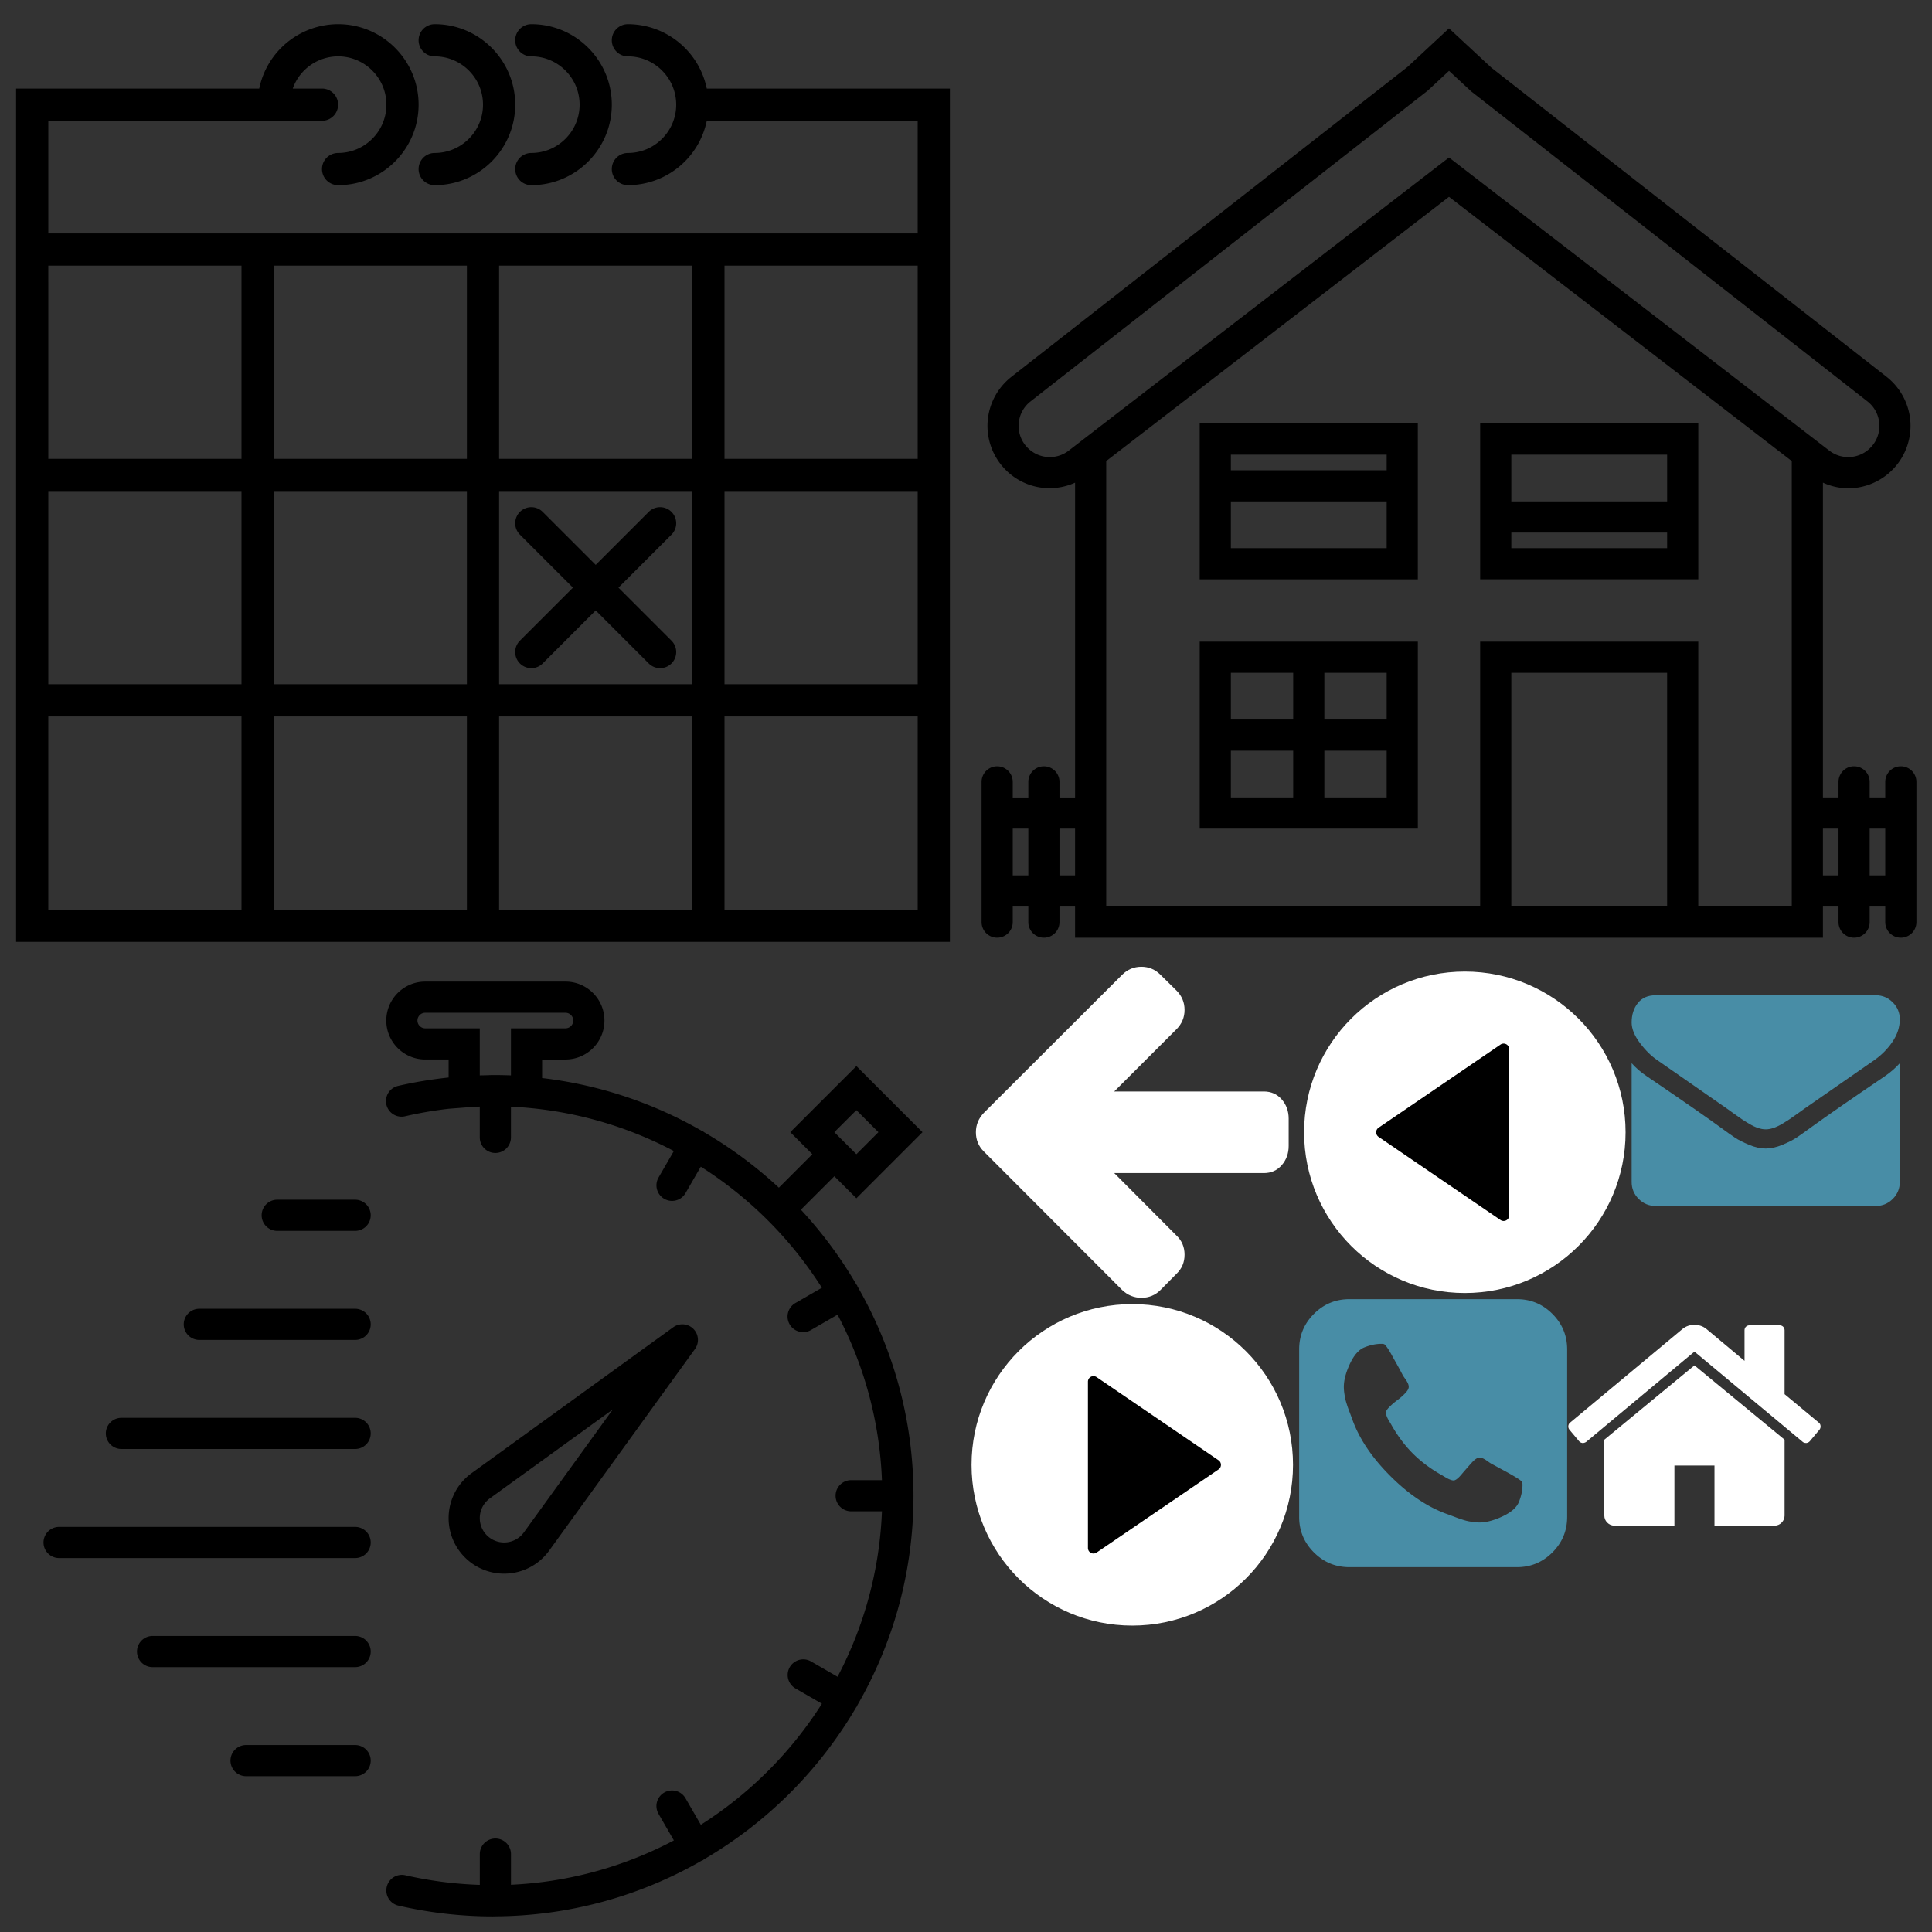 <svg width="244" height="244" xmlns="http://www.w3.org/2000/svg" xmlns:xlink="http://www.w3.org/1999/xlink"><rect width="100%" height="100%" fill="#333333" stroke="none"/><svg width="42" height="42" viewBox="-1 -1 446.82 446.82" x="122" y="122" xmlns="http://www.w3.org/2000/svg"><path d="M423.265 178.298c-6.19-7.139-14.229-10.707-24.126-10.707H198.148L281.8 83.937c7.234-7.229 10.848-15.891 10.848-25.981 0-10.085-3.613-18.747-10.848-25.979l-21.413-21.129C253.156 3.619 244.59 0 234.693 0c-10.089 0-18.752 3.615-25.981 10.848L22.848 196.428c-7.043 7.423-10.564 16.084-10.564 25.981 0 10.089 3.521 18.654 10.564 25.693l185.864 186.152c7.422 7.043 16.083 10.567 25.981 10.567 10.085 0 18.65-3.524 25.693-10.567l21.413-21.693c7.234-6.851 10.848-15.42 10.848-25.693 0-10.284-3.613-18.853-10.848-25.7l-83.652-83.939h200.991c9.896 0 17.936-3.569 24.126-10.707 6.184-7.139 9.274-15.749 9.274-25.838v-36.545c.004-10.089-3.09-18.702-9.273-25.841z" data-original="#000000" class="aactive-path" data-old_color="#ffffff" fill="#fff"/></svg><svg width="122" height="122" viewBox="-1 -1 60 60" xmlns="http://www.w3.org/2000/svg"><path d="M42.899 4.5A5.009 5.009 0 0 0 38 .5a1 1 0 1 0 0 2c1.654 0 3 1.346 3 3s-1.346 3-3 3a1 1 0 1 0 0 2 5.01 5.01 0 0 0 4.899-4H56v7H2v-7h17a1 1 0 1 0 0-2h-1.816A2.995 2.995 0 0 1 20 2.5c1.654 0 3 1.346 3 3s-1.346 3-3 3a1 1 0 1 0 0 2c2.757 0 5-2.243 5-5s-2.243-5-5-5a5.01 5.01 0 0 0-4.899 4H0v53h58v-53H42.899zM30 15.5h12v12H30v-12zm12 26H30v-12h12v12zm-26-12h12v12H16v-12zm0-14h12v12H16v-12zm-14 1v-1h12v12H2v-11zm0 13h12v12H2v-12zm0 26v-12h12v12H2zm14 0v-12h12v12H16zm14 0v-12h12v12H30zm26 0H44v-12h12v12zm0-14H44v-12h12v12zm-12-14v-12h12v12H44z"/><path d="M26 2.5c1.654 0 3 1.346 3 3s-1.346 3-3 3a1 1 0 1 0 0 2c2.757 0 5-2.243 5-5s-2.243-5-5-5a1 1 0 1 0 0 2z"/><path d="M32 2.5c1.654 0 3 1.346 3 3s-1.346 3-3 3a1 1 0 1 0 0 2c2.757 0 5-2.243 5-5s-2.243-5-5-5a1 1 0 1 0 0 2zm-.707 37.707a.997.997 0 0 0 1.414 0L36 36.914l3.293 3.293a.997.997 0 0 0 1.414 0 .999.999 0 0 0 0-1.414L37.414 35.5l3.293-3.293a.999.999 0 1 0-1.414-1.414L36 34.086l-3.293-3.293a.999.999 0 1 0-1.414 1.414l3.293 3.293-3.293 3.293a.999.999 0 0 0 0 1.414z"/></svg><svg width="34" height="34" viewBox="-1 -1 513.63 513.63" x="206" y="122" xmlns="http://www.w3.org/2000/svg"><path d="M49.106 178.729c6.472 4.567 25.981 18.131 58.528 40.685 32.548 22.554 57.482 39.92 74.803 52.099 1.903 1.335 5.946 4.237 12.131 8.71 6.186 4.476 11.326 8.093 15.416 10.852 4.093 2.758 9.041 5.852 14.849 9.277 5.806 3.422 11.279 5.996 16.418 7.7 5.14 1.718 9.898 2.569 14.275 2.569h.575c4.377 0 9.137-.852 14.277-2.569 5.137-1.704 10.615-4.281 16.416-7.7 5.804-3.429 10.752-6.52 14.845-9.277 4.093-2.759 9.229-6.376 15.417-10.852 6.184-4.477 10.232-7.375 12.135-8.71 17.508-12.179 62.051-43.11 133.615-92.79 13.894-9.703 25.502-21.411 34.827-35.116 9.332-13.699 13.993-28.07 13.993-43.105 0-12.564-4.523-23.319-13.565-32.264-9.041-8.947-19.749-13.418-32.117-13.418H45.679c-14.655 0-25.933 4.948-33.832 14.844C3.949 79.562 0 91.934 0 106.779c0 11.991 5.236 24.985 15.703 38.974 10.466 13.99 21.604 24.983 33.403 32.976z" data-original="#000000" class="cactive-path" data-old_color="#488da6" fill="#488da6"/><path d="M483.072 209.275c-62.424 42.251-109.824 75.087-142.177 98.501-10.849 7.991-19.65 14.229-26.409 18.699-6.759 4.473-15.748 9.041-26.98 13.702-11.228 4.668-21.692 6.995-31.401 6.995h-.578c-9.707 0-20.177-2.327-31.405-6.995-11.228-4.661-20.223-9.229-26.98-13.702-6.755-4.47-15.559-10.708-26.407-18.699-25.697-18.842-72.995-51.68-141.896-98.501C17.987 202.047 8.375 193.762 0 184.437v226.685c0 12.57 4.471 23.319 13.418 32.265 8.945 8.949 19.701 13.422 32.264 13.422h420.266c12.56 0 23.315-4.473 32.261-13.422 8.949-8.949 13.418-19.694 13.418-32.265V184.437c-8.186 9.132-17.7 17.417-28.555 24.838z" data-original="#000000" class="cactive-path" data-old_color="#488da6" fill="#488da6"/></svg><svg width="32" height="32" viewBox="-1 -1 462.3 462.3" x="198" y="164" xmlns="http://www.w3.org/2000/svg"><path d="M230.149 120.939L65.986 256.274c0 .191-.048.472-.144.855-.094.38-.144.656-.144.852v137.041c0 4.948 1.809 9.236 5.426 12.847 3.616 3.613 7.898 5.431 12.847 5.431h109.63V303.664h73.097v109.64h109.629c4.948 0 9.236-1.814 12.847-5.435 3.617-3.607 5.432-7.898 5.432-12.847V257.981c0-.76-.104-1.334-.288-1.707L230.149 120.939z" data-original="#000000" class="dactive-path" data-old_color="#ffffff" fill="#fff"/><path d="M457.122 225.438L394.6 173.476V56.989c0-2.663-.856-4.853-2.574-6.567-1.704-1.712-3.894-2.568-6.563-2.568h-54.816c-2.666 0-4.855.856-6.57 2.568-1.711 1.714-2.566 3.905-2.566 6.567v55.673l-69.662-58.245c-6.084-4.949-13.318-7.423-21.694-7.423-8.375 0-15.608 2.474-21.698 7.423L3.172 225.438c-1.903 1.52-2.946 3.566-3.14 6.136-.193 2.568.472 4.811 1.997 6.713l17.701 21.128c1.525 1.712 3.521 2.759 5.996 3.142 2.285.192 4.57-.476 6.855-1.998L230.149 95.817l197.57 164.741c1.526 1.328 3.521 1.991 5.996 1.991h.858c2.471-.376 4.463-1.43 5.996-3.138l17.703-21.125c1.522-1.906 2.189-4.145 1.991-6.716-.195-2.563-1.242-4.609-3.141-6.132z" data-original="#000000" class="dactive-path" data-old_color="#ffffff" fill="#fff"/></svg><svg width="122" height="122" viewBox="-1 -1 62 62" x="122" xmlns="http://www.w3.org/2000/svg"><path d="M14 36.182h14v-10H14v10zm2-2v-3h10v3H16zm10-6v1H16v-1h10zm-12 12v12h14v-12H14zm6 2v3h-4v-3h4zm-4 5h4v3h-4v-3zm6 3v-3h4v3h-4zm4-5h-4v-3h4v3zm6-9h14v-10H32v10zm2-2v-1h10v1H34zm10-6v3H34v-3h10z"/><path d="M59 48.182a1 1 0 0 0-1 1v1h-1v-1a1 1 0 1 0-2 0v1h-1V29.978a3.975 3.975 0 0 0 1.626.363 4.01 4.01 0 0 0 3.984-4.322 4.017 4.017 0 0 0-1.522-2.833L32.722 3.345 30 .818 27.343 3.29 1.913 23.186a4.01 4.01 0 0 0-1.522 2.833 4.01 4.01 0 0 0 1.057 3.038 3.968 3.968 0 0 0 4.553.922v20.204H5v-1a1 1 0 1 0-2 0v1H2v-1a1 1 0 1 0-2 0v9a1 1 0 1 0 2 0v-1h1v1a1 1 0 1 0 2 0v-1h1v2h48v-2h1v1a1 1 0 1 0 2 0v-1h1v1a1 1 0 1 0 2 0v-9a1 1 0 0 0-1-1.001zM2.912 27.695a1.977 1.977 0 0 1-.527-1.518 1.975 1.975 0 0 1 .761-1.416L28.64 4.811l1.361-1.265 1.424 1.319 25.43 19.896c.446.349.716.852.761 1.416a1.979 1.979 0 0 1-.527 1.518 1.99 1.99 0 0 1-2.686.223l-.403-.31-24-18.5-23.61 18.2-.001.001-.791.609a1.99 1.99 0 0 1-2.686-.223zM2 55.182v-3h1v3H2zm3 0v-3h1v3H5zm29 2v-15h10v15H34zm18 0h-6v-17H32v17H8V28.591l22-16.959 22 16.959v28.591zm2-2v-3h1v3h-1zm3 0v-3h1v3h-1z"/></svg><svg viewBox="-1 -1 60 60" width="42" height="42" x="164" y="122" xmlns="http://www.w3.org/2000/svg"><g transform="matrix(-1 0 0 1 58 0)"><circle cx="29" cy="29" r="29" data-original="#EBBA16" class="factive-path" data-old_color="#EBBA16" fill="#fff"/><path data-original="#FFFFFF" data-old_color="#FFFFFF" d="M44 29L22 44V14z"/><path d="M22 45a.999.999 0 0 1-1-1V14a.999.999 0 0 1 1.564-.826l22 15a1.001 1.001 0 0 1-.001 1.652l-22 15A1.002 1.002 0 0 1 22 45zm1-29.107v26.215L42.225 29 23 15.893z" data-original="#FFFFFF" data-old_color="#FFFFFF"/></g></svg><svg viewBox="-1 -1 60 60" width="42" height="42" x="122" y="164" xmlns="http://www.w3.org/2000/svg"><circle cx="29" cy="29" r="29" data-original="#EBBA16" class="gactive-path" data-old_color="#000000" fill="#fff"/><path data-original="#FFFFFF" data-old_color="#221F1F" d="M44 29L22 44V14z"/><path d="M22 45a.999.999 0 0 1-1-1V14a.999.999 0 0 1 1.564-.826l22 15a1.001 1.001 0 0 1-.001 1.652l-22 15A1.002 1.002 0 0 1 22 45zm1-29.107v26.215L42.225 29 23 15.893z" data-original="#FFFFFF" data-old_color="#221F1F"/></svg><svg width="122" height="122" viewBox="-1 -1 62 62" y="122" xmlns="http://www.w3.org/2000/svg"><path d="M31.634 37.989a3.558 3.558 0 0 0 2.606-1.459l9.363-12.944a1 1 0 0 0-1.397-1.397L29.26 31.555c-.844.614-1.375 1.563-1.456 2.604s.296 2.06 1.033 2.797a3.554 3.554 0 0 0 2.797 1.033zm-1.836-3.674a1.56 1.56 0 0 1 .637-1.142l7.897-5.713-5.711 7.895a1.565 1.565 0 0 1-2.371.187 1.564 1.564 0 0 1-.452-1.227z"/><path d="M54.034 19.564c-.01-.021-.01-.043-.021-.064-.012-.02-.031-.031-.044-.05a27.185 27.185 0 0 0-3.565-4.809l2.148-2.147 1.414 1.414 4.242-4.243-4.242-4.242-4.243 4.242 1.415 1.415-2.148 2.147a27.154 27.154 0 0 0-4.809-3.566c-.019-.013-.03-.032-.05-.044-.021-.012-.043-.011-.064-.022a26.81 26.81 0 0 0-10.273-3.404V5h1.5c1.379 0 2.5-1.121 2.5-2.5S36.672 0 35.293 0h-9c-1.379 0-2.5 1.121-2.5 2.5s1.121 2.5 2.5 2.5h1.5v1.156c-1.08.115-2.158.291-3.224.535a1 1 0 1 0 .447 1.949 25.43 25.43 0 0 1 2.78-.477l1.073-.083c.328-.025.63-.043.924-.057V10a1 1 0 1 0 2 0V8.03a24.805 24.805 0 0 1 10.456 2.845l-.986 1.707a1 1 0 0 0 1.732 1l.983-1.703a25.194 25.194 0 0 1 7.772 7.772l-1.703.983a1 1 0 0 0 1.002 1.732l1.707-.986a24.82 24.82 0 0 1 2.849 10.619H53.63a1 1 0 1 0 0 2h1.975a24.82 24.82 0 0 1-2.849 10.619l-1.707-.986a1 1 0 0 0-1 1.732l1.703.983a25.194 25.194 0 0 1-7.772 7.772l-.983-1.703a.998.998 0 0 0-1.366-.366.999.999 0 0 0-.366 1.366l.986 1.707a24.805 24.805 0 0 1-10.456 2.845V56a1 1 0 1 0-2 0v1.976a25.235 25.235 0 0 1-4.776-.617.996.996 0 0 0-1.198.751 1 1 0 0 0 .751 1.198c1.996.46 4.035.692 6.058.692.049 0 .096-.003.145-.004.007 0 .012.004.018.004.008 0 .015-.005.023-.005a26.825 26.825 0 0 0 13.219-3.573c.031-.014.064-.021.094-.039.02-.012.031-.031.05-.044a27.197 27.197 0 0 0 9.773-9.761c.019-.027.043-.048.06-.078.012-.021.011-.043.021-.064C56.317 42.476 57.63 37.89 57.63 33s-1.313-9.476-3.596-13.436zm-.069-11.313l1.414 1.414-1.414 1.415-1.415-1.415 1.415-1.414zm-24.172-2.23V3h-3.5c-.275 0-.5-.225-.5-.5s.225-.5.5-.5h9c.275 0 .5.225.5.5s-.225.5-.5.5h-3.5v3.021c-.348-.014-.68-.021-1-.021l-.088.002L30.63 6c-.164 0-.328.011-.492.014-.116.003-.225.002-.345.007zm-8 7.979h-5a1 1 0 1 0 0 2h5a1 1 0 1 0 0-2zm0 7h-10a1 1 0 1 0 0 2h10a1 1 0 1 0 0-2zm0 7h-15a1 1 0 1 0 0 2h15a1 1 0 1 0 0-2zm0 7h-19a1 1 0 1 0 0 2h19a1 1 0 1 0 0-2zm0 7h-13a1 1 0 1 0 0 2h13a1 1 0 1 0 0-2zm0 7h-7a1 1 0 1 0 0 2h7a1 1 0 1 0 0-2z"/></svg><svg width="34" height="34" viewBox="-1 -1 440.54 440.54" x="164" y="164" xmlns="http://www.w3.org/2000/svg"><path d="M414.41 24.123C398.333 8.042 378.963 0 356.315 0H82.228C59.58 0 40.21 8.042 24.126 24.123 8.045 40.207.003 59.576.003 82.225v274.084c0 22.647 8.042 42.018 24.123 58.102 16.084 16.084 35.454 24.126 58.102 24.126h274.084c22.648 0 42.018-8.042 58.095-24.126 16.084-16.084 24.126-35.454 24.126-58.102V82.225c-.001-22.649-8.043-42.021-24.123-58.102zm-55.251 308.751c-3.997 8.754-12.99 16.371-26.977 22.846-13.99 6.475-26.413 9.712-37.265 9.712-3.046 0-6.283-.235-9.708-.711-3.426-.479-6.324-.952-8.703-1.428-2.378-.476-5.523-1.331-9.421-2.57-3.905-1.234-6.715-2.189-8.422-2.854-1.718-.664-4.856-1.854-9.421-3.566-4.569-1.718-7.427-2.765-8.562-3.138-31.215-11.427-61.721-32.028-91.507-61.814-29.786-29.793-50.391-60.292-61.812-91.502-.378-1.143-1.425-3.999-3.14-8.565a952.564 952.564 0 0 0-3.571-9.419c-.662-1.713-1.615-4.521-2.853-8.42-1.237-3.903-2.091-7.041-2.568-9.423-.478-2.376-.95-5.277-1.427-8.704-.476-3.427-.713-6.667-.713-9.71 0-10.85 3.237-23.269 9.71-37.259 6.472-13.988 14.084-22.981 22.841-26.979 10.088-4.189 19.7-6.283 28.837-6.283 2.091 0 3.616.192 4.565.572.953.385 2.524 2.094 4.714 5.14 2.19 3.046 4.568 6.899 7.137 11.563 2.57 4.665 5.092 9.186 7.566 13.562a601.267 601.267 0 0 1 7.139 12.991c2.284 4.279 3.711 6.995 4.281 8.133.571.957 1.809 2.762 3.711 5.429 1.902 2.663 3.333 5.039 4.283 7.135.95 2.094 1.427 4.093 1.427 5.996 0 2.859-1.953 6.331-5.854 10.42-3.903 4.093-8.186 7.854-12.85 11.281s-8.945 7.092-12.847 10.994c-3.899 3.899-5.852 7.087-5.852 9.562 0 1.333.333 2.902 1 4.71.666 1.812 1.285 3.287 1.856 4.427.571 1.141 1.477 2.76 2.712 4.856 1.237 2.096 2.048 3.427 2.426 3.999 10.467 18.843 22.508 35.07 36.114 48.681 13.612 13.613 29.836 25.648 48.682 36.117.567.384 1.902 1.191 4.004 2.43 2.091 1.232 3.713 2.136 4.853 2.707 1.143.571 2.614 1.191 4.425 1.852 1.811.664 3.381.999 4.719.999 3.036 0 7.225-3.138 12.56-9.418a976.681 976.681 0 0 1 16.276-18.705c5.516-6.181 9.985-9.274 13.418-9.274 1.902 0 3.897.473 5.999 1.424 2.095.951 4.469 2.382 7.132 4.284 2.669 1.91 4.476 3.142 5.428 3.721l15.125 8.271c10.089 5.332 18.511 10.041 25.27 14.134s10.424 6.899 10.996 8.419c.379.951.564 2.478.564 4.572-.007 9.128-2.102 18.741-6.297 28.803z" data-original="#000000" class="iactive-path" data-old_color="#488da6" fill="#488da6"/></svg></svg>